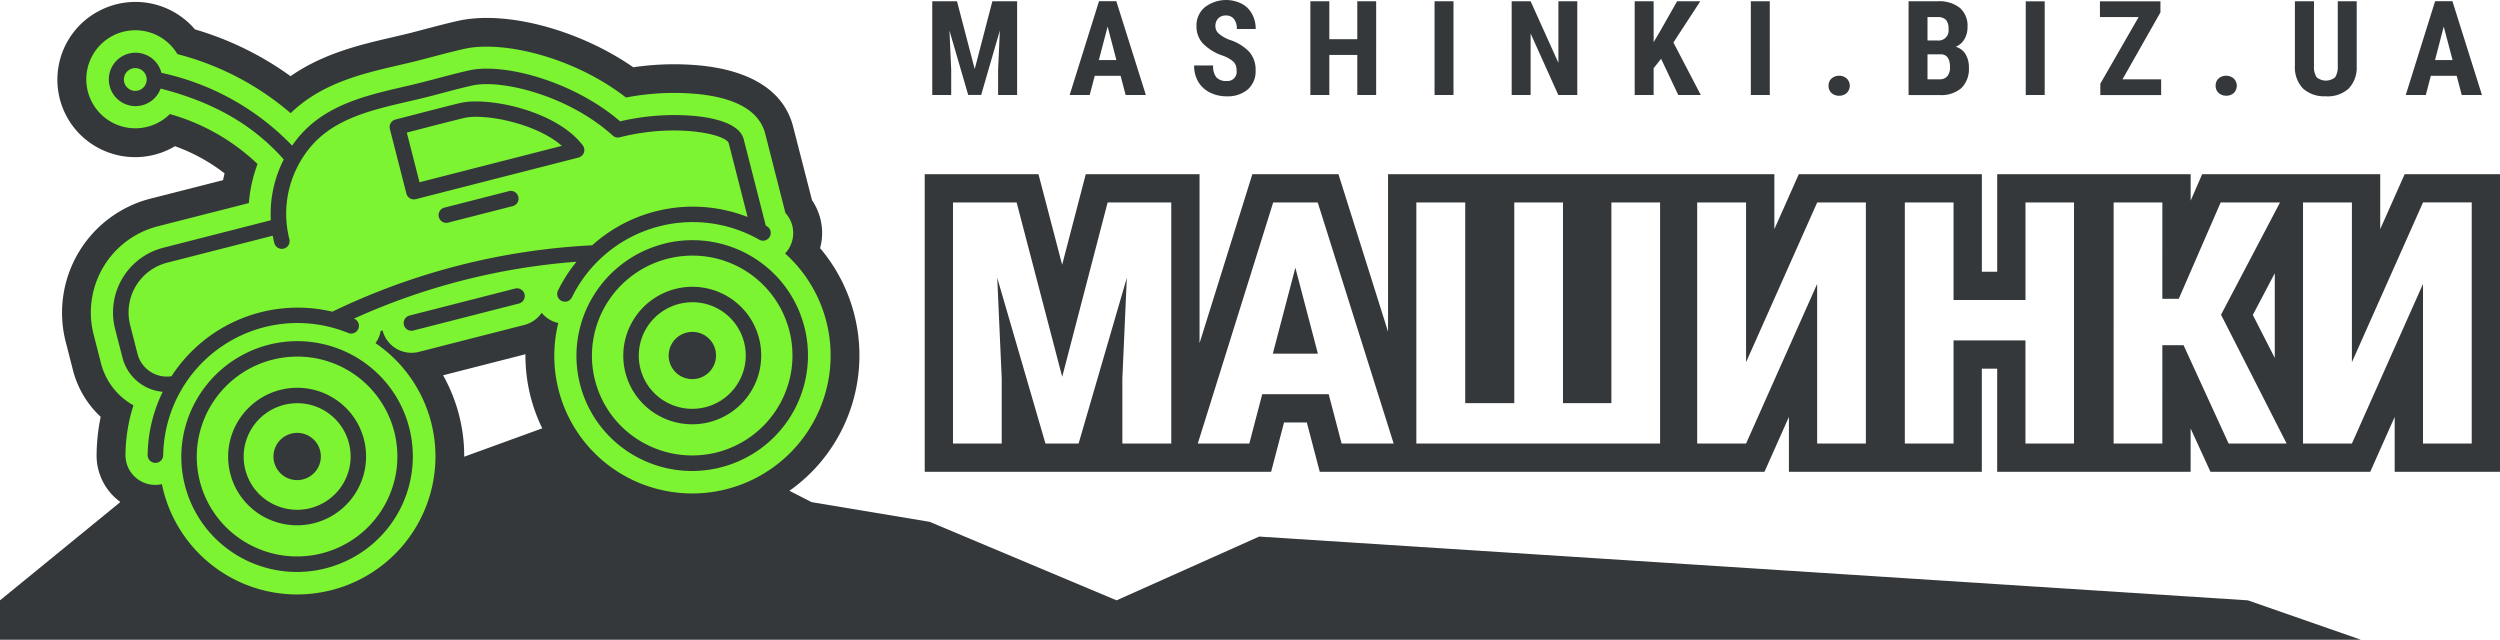 <svg xmlns="http://www.w3.org/2000/svg" width="254" height="65" viewBox="0 0 254 65">
<defs>
    <style>
      .cls-1 {
        fill: #34383a;
      }

      .cls-1, .cls-2 {
        fill-rule: evenodd;
      }

      .cls-2 {
        fill: #7cf432;
      }
    </style>
  </defs>
  <path class="cls-1" d="M243.3,47.935V42.36l-2.484,5.575H224.584l-2.016-4.4v4.4H202.914V37.454h-1.56v10.48h-19.6V42.36l-2.483,5.575H134.087l-1.313-5.013h-2.316l-1.313,5.013H93.951V17.7h11.558l2.405,9.2,2.4-9.2h11.56V34.864L127.239,17.7h8.749l5.037,16v-16h39.251v5.579l2.481-5.579h18.6v9.908h1.56V17.7h19.654v2.687l1.168-2.687h18.092v5.579l2.481-5.579H254V47.935H243.3ZM119,20.57h-6.465L107.92,38.284,103.289,20.57H96.824V45.064h4.95V38.436l-0.455-10.211,4.9,16.839h3.367l4.9-16.839-0.454,10.211v6.628H119V20.57Zm14.883,0h-4.528l-7.66,24.493h5.235l1.313-5.013h6.752l1.313,5.013h5.286Zm34.783,0h-4.949V40.959H158.8V20.57h-4.95V40.959h-4.983V20.57H143.9V45.064h24.765V20.57Zm20.911,0h-4.95L177.4,36.8V20.57h-4.966V45.064H177.4l7.222-16.217V45.064h4.95V20.57Zm21.146,0h-4.933v9.908H198.48V20.57h-4.949V45.064h4.949V34.583h7.307v10.48h4.933V20.57Zm14.934,11.405,5.993-11.405H225.62l-4.26,9.791h-1.666V20.57h-4.95V45.064h4.95V35.071h2.155l4.58,9.992h5.892Zm5.46,4.39V27.761L228.888,32Zm20.013-15.8h-4.95L238.954,36.8V20.57h-4.966V45.064h4.966l7.223-16.217V45.064h4.95V20.57ZM131.608,27.2l2.289,8.731h-4.579ZM249.6,7.7h-2.626l-0.511,1.949h-2.036l2.979-9.525h1.761l3,9.525h-2.055Zm-1.317-5L247.4,6.1h1.781Zm-11.97,7.078a3.2,3.2,0,0,1-2.344-.8,3.11,3.11,0,0,1-.806-2.309V0.129H235.1V6.684a1.959,1.959,0,0,0,.262,1.158,1.474,1.474,0,0,0,1.892.006,1.963,1.963,0,0,0,.262-1.132V0.129h1.925V6.724A3.088,3.088,0,0,1,238.625,9,3.174,3.174,0,0,1,236.315,9.785Zm-10.131-.059a1.1,1.1,0,0,1-.773-0.281,0.956,0.956,0,0,1-.3-0.733A0.982,0.982,0,0,1,225.4,7.98a1.19,1.19,0,0,1,1.552,0,1.027,1.027,0,0,1-.007,1.472A1.1,1.1,0,0,1,226.184,9.726ZM213.394,8.5l3.889-6.764h-3.929v-1.6H219.5V1.261l-3.856,6.8h3.929v1.6h-6.181V8.5Zm-7.578-8.367h1.925V9.654h-1.925V0.129Zm-5.777,6.725a2.711,2.711,0,0,1-.765,2.093,3.129,3.129,0,0,1-2.207.707h-3.156V0.129h2.946A3.378,3.378,0,0,1,199.123.8,2.4,2.4,0,0,1,199.9,2.74a2.352,2.352,0,0,1-.32,1.25,1.892,1.892,0,0,1-.877.765,1.665,1.665,0,0,1,.989.739A2.512,2.512,0,0,1,200.039,6.855Zm-2.33-4.841a1.12,1.12,0,0,0-.852-0.281h-1.022V4.113h1a1.018,1.018,0,0,0,1.132-1.171A1.346,1.346,0,0,0,197.709,2.014Zm-0.518,3.5h-1.356V8.058h1.232a0.964,0.964,0,0,0,.785-0.32,1.378,1.378,0,0,0,.269-0.909Q198.121,5.546,197.191,5.513ZM186.85,9.726a1.1,1.1,0,0,1-.771-0.281,0.956,0.956,0,0,1-.3-0.733,0.978,0.978,0,0,1,.3-0.733,1.188,1.188,0,0,1,1.551,0,1.026,1.026,0,0,1-.006,1.472A1.109,1.109,0,0,1,186.85,9.726Zm-8.965-9.6h1.925V9.654h-1.925V0.129Zm-7.374,9.525-1.743-3.677-0.759.955V9.654h-1.925V0.129h1.925V4.284l0.61-1.027,1.774-3.127h2.356l-2.73,4.187L172.8,9.654h-2.284Zm-15-6.248V9.654h-1.925V0.129h1.925l2.822,6.254V0.129h1.918V9.654h-1.925ZM145.75,0.129h1.925V9.654H145.75V0.129ZM137.9,5.579h-2.841V9.654h-1.925V0.129h1.925V3.983H137.9V0.129h1.918V9.654H137.9V5.579ZM125.37,1.928a0.986,0.986,0,0,0-.819-0.353,1.022,1.022,0,0,0-.785.3,1.106,1.106,0,0,0-.282.8,1,1,0,0,0,.315.713,3.662,3.662,0,0,0,1.113.654,4.746,4.746,0,0,1,2.023,1.236,2.746,2.746,0,0,1,.635,1.864,2.458,2.458,0,0,1-.792,1.943,3.14,3.14,0,0,1-2.155.7,3.712,3.712,0,0,1-1.682-.379A2.863,2.863,0,0,1,121.75,8.32a3.169,3.169,0,0,1-.426-1.668h1.931a1.818,1.818,0,0,0,.321,1.2,1.313,1.313,0,0,0,1.047.373,0.918,0.918,0,0,0,1.009-1.066,1.172,1.172,0,0,0-.3-0.877,3.344,3.344,0,0,0-1.081-.622,5.086,5.086,0,0,1-2.063-1.269,2.572,2.572,0,0,1-.627-1.727,2.411,2.411,0,0,1,.85-1.93,3.542,3.542,0,0,1,3.739-.36,2.524,2.524,0,0,1,1.054,1.04,3.1,3.1,0,0,1,.374,1.531h-1.919A1.552,1.552,0,0,0,125.37,1.928ZM113.851,7.7h-2.626l-0.511,1.949h-2.036l2.98-9.525h1.761l3,9.525h-2.056Zm-1.317-5-0.89,3.4h1.781Zm-11.126,4.37,0.177-3.971-1.9,6.549H98.37L96.465,3.106l0.177,3.971V9.654H94.717V0.129h2.514l1.8,6.889,1.793-6.889h2.515V9.654h-1.932V7.077ZM82.837,47.564a16.9,16.9,0,0,1-2.631,2.3l2.251,1.153,11.994,2,18.99,7.977,14.492-6.479,100.449,6.479L239.876,65H0V60.994L12.139,51.08l0.081-.086a5.825,5.825,0,0,1-2.406-4.809,20.154,20.154,0,0,1,.414-3.837,9.779,9.779,0,0,1-2.809-4.714L6.665,34.685a11.964,11.964,0,0,1,8.66-14.514L22.663,18.3q0.07-.344.154-0.684a18.21,18.21,0,0,0-5.038-2.761,7.934,7.934,0,0,1-10.022-1.6A7.876,7.876,0,0,1,10.132,1.075a7.938,7.938,0,0,1,9.673,1.91A31.868,31.868,0,0,1,29.521,7.74c3.337-2.328,7.152-3.214,10.326-3.95l0.044-.011c0.647-.15,1.316-0.306,1.917-0.459,0.468-.12.936-0.244,1.4-0.367l0.066-.017c1.051-.278,2.129-0.562,3.252-0.814,4.889-1.1,12.332.911,17.815,4.713a28.305,28.305,0,0,1,6.939-.168c3.618,0.381,8.17,1.768,9.306,6.213L82.5,20.338a5.949,5.949,0,0,1,.822,1.791,5.875,5.875,0,0,1,0,3.082A16.87,16.87,0,0,1,82.837,47.564ZM53.385,35.991l-8.366,2.138a16.835,16.835,0,0,1,2.074,6.641c0.052,0.543.071,1.088,0.07,1.631l7.93-2.883A16.824,16.824,0,0,1,53.385,35.991Z"/>
  <path id="Shape_1_copy" data-name="Shape 1 copy" class="cls-2" d="M80.186,25.188A3.019,3.019,0,0,0,79.8,21.64L77.75,13.6c-0.58-2.268-2.862-3.626-6.781-4.039a25.886,25.886,0,0,0-7.368.347C58.238,5.756,51.048,4.094,47.166,4.965c-1.073.24-2.127,0.519-3.146,0.788l-0.06.015c-0.477.126-.953,0.252-1.43,0.374-0.646.165-1.336,0.325-2.021,0.484-3.69.856-7.83,1.816-10.979,4.872a28.594,28.594,0,0,0-11.505-6,4.981,4.981,0,1,0-.766,6.091,21.254,21.254,0,0,1,8.908,5.074,14.368,14.368,0,0,0-.88,3.964l-9.242,2.362A9.038,9.038,0,0,0,9.505,33.959l0.754,2.948a6.858,6.858,0,0,0,3.3,4.276,17.1,17.1,0,0,0-.811,5.028,3.022,3.022,0,0,0,2.343,2.977,3.047,3.047,0,0,0,1.357,0c0.045,0.222.1,0.444,0.152,0.665A14.016,14.016,0,0,0,31.961,60.282,14.026,14.026,0,0,0,44.244,46.336a13.944,13.944,0,0,0-6.093-11.473,3.029,3.029,0,0,0,.343-0.611,3.065,3.065,0,0,0,.182-0.614l0.19-.077,0,0.008a3.039,3.039,0,0,0,3.7,2.18l10.712-2.737a3.037,3.037,0,0,0,1.758-1.233,2.985,2.985,0,0,0,1.687,1.039,13.965,13.965,0,0,0,10.423,16.95,14.06,14.06,0,0,0,16.91-10.61,13.936,13.936,0,0,0-4.29-13.408A3.046,3.046,0,0,0,80.186,25.188Z"/>
  <path id="Shape_1_copy_2" data-name="Shape 1 copy 2" class="cls-1" d="M77.156,24.363a13.673,13.673,0,0,0-19.049,5.845,0.787,0.787,0,1,1-1.417-.686,15.227,15.227,0,0,1,1.882-2.928,66.877,66.877,0,0,0-22.608,5.778l0.018,0.007a0.786,0.786,0,0,1-.6,1.453,13.644,13.644,0,0,0-18.8,12.413A0.789,0.789,0,1,1,15,46.232a15,15,0,0,1,1.532-6.424,4.639,4.639,0,0,1-4.086-3.459L11.689,33.4A6.786,6.786,0,0,1,16.6,25.167l10.916-2.79A12.124,12.124,0,0,1,28.831,16.2C25.72,12.692,21.715,10.384,16.319,9A2.713,2.713,0,1,1,16.4,7.4h0a26.024,26.024,0,0,1,13.282,7.393c0.221-.318.455-0.629,0.708-0.927,2.743-3.222,6.749-4.152,10.626-5.052,0.685-.159,1.394-0.323,2.069-0.5,0.483-.124.966-0.251,1.449-0.379,1.018-.269,2.071-0.548,3.121-0.783,3.569-.8,10.657,1.132,15.349,5.177a24.008,24.008,0,0,1,7.721-.534c1.985,0.209,4.436.788,4.839,2.367l2.241,8.765c0.046,0.025.092,0.049,0.138,0.074a0.787,0.787,0,0,1-.788,1.361h0ZM13.459,6.956a1.16,1.16,0,0,0-.86.957,1.152,1.152,0,0,0,.556,1.157,1.157,1.157,0,1,0,.3-2.114h0Zm60.577,7.6c-0.232-.908-5.361-2.063-11.055-0.608h0a0.814,0.814,0,0,1-.142.022c-0.024,0-.047,0-0.072,0a0.82,0.82,0,0,1-.093,0,0.71,0.71,0,0,1-.072-0.017,0.784,0.784,0,0,1-.078-0.019,0.724,0.724,0,0,1-.073-0.034,0.712,0.712,0,0,1-.082-0.043,0.792,0.792,0,0,1-.108-0.079l0,0C57.708,9.658,50.888,8.038,48,8.685c-1.021.229-2.059,0.5-3.062,0.769-0.488.129-.975,0.258-1.462,0.382-0.693.177-1.41,0.343-2.1,0.5-3.624.841-7.373,1.711-9.777,4.536a10.532,10.532,0,0,0-1.1,1.557c-0.006.013-.014,0.025-0.02,0.038A10.52,10.52,0,0,0,29.4,24.3a0.789,0.789,0,0,1-1.529.391c-0.063-.246-0.115-0.494-0.162-0.743L16.991,26.688a5.212,5.212,0,0,0-3.772,6.322l0.754,2.948a3.075,3.075,0,0,0,3.454,2.266,15.271,15.271,0,0,1,16.338-6.556,68.57,68.57,0,0,1,26.4-6.746,15.287,15.287,0,0,1,15.791-2.876l-1.916-7.493h0ZM58.772,16.01L42.247,20.233a0.787,0.787,0,0,1-.958-0.565L39.61,13.1a0.786,0.786,0,0,1,.569-0.956l1.411-.364c1.729-.448,4.341-1.125,5.223-1.327,2.729-.625,9.677.736,12.4,4.32a0.784,0.784,0,0,1-.1,1.052,0.791,0.791,0,0,1-.338.182h0ZM47.163,11.985c-0.86.2-3.459,0.871-5.179,1.317l-0.652.169,1.29,5.047,14.467-3.7c-2.71-2.347-7.909-3.3-9.926-2.835h0Zm-2,9.107L51.7,19.421a0.785,0.785,0,1,1,.389,1.521l-6.539,1.671a0.789,0.789,0,0,1-.6-0.078,0.785,0.785,0,0,1,.215-1.443h0ZM27.3,35.026a11.77,11.77,0,0,1,12.315,4.333,11.72,11.72,0,0,1-4.365,17.6,11.79,11.79,0,0,1-12.933-1.842,11.665,11.665,0,0,1-2.234-14.7A11.813,11.813,0,0,1,27.3,35.026h0Zm5.418,21.188a10.19,10.19,0,0,0,7.556-8.41A10.153,10.153,0,0,0,29.637,36.247a10.209,10.209,0,0,0-9.062,6.774,10.1,10.1,0,0,0,4.415,12.1,10.234,10.234,0,0,0,7.723,1.095h0Zm-4.244-16.6A7.013,7.013,0,0,1,35.807,42.2a6.984,6.984,0,0,1-2.6,10.485,7.026,7.026,0,0,1-7.707-1.1,6.951,6.951,0,0,1-1.331-8.76,7.039,7.039,0,0,1,4.3-3.21h0ZM31.54,51.625A5.435,5.435,0,0,0,35.57,47.14,5.416,5.416,0,0,0,29.9,40.975a5.445,5.445,0,0,0-4.833,3.613,5.39,5.39,0,0,0,2.355,6.453,5.458,5.458,0,0,0,4.12.584h0ZM29.6,44.056a2.41,2.41,0,0,1,2.523.887,2.4,2.4,0,0,1-.893,3.6,2.415,2.415,0,0,1-2.649-.377,2.4,2.4,0,0,1,.17-3.709,2.42,2.42,0,0,1,.849-0.4h0Zm12.017-12,10.712-2.738a0.785,0.785,0,1,1,.389,1.521L42.01,33.576a0.788,0.788,0,0,1-.837-0.283,0.785,0.785,0,0,1,.165-1.108,0.791,0.791,0,0,1,.282-0.13h0Zm25.824-7.289A11.77,11.77,0,0,1,79.761,29.1a11.72,11.72,0,0,1-4.365,17.6,11.79,11.79,0,0,1-12.933-1.841,11.664,11.664,0,0,1-2.234-14.7,11.812,11.812,0,0,1,7.216-5.387h0Zm5.418,21.188a10.19,10.19,0,0,0,7.556-8.41A10.153,10.153,0,0,0,69.787,25.987a10.209,10.209,0,0,0-9.062,6.773,10.1,10.1,0,0,0,4.414,12.1,10.233,10.233,0,0,0,7.723,1.095h0Zm-4.244-16.6a7.013,7.013,0,0,1,7.338,2.582,6.984,6.984,0,0,1-2.6,10.485,7.025,7.025,0,0,1-7.707-1.1,6.949,6.949,0,0,1-1.33-8.759,7.04,7.04,0,0,1,4.3-3.21h0Zm3.071,12.011a5.435,5.435,0,0,0,4.03-4.486,5.415,5.415,0,0,0-5.671-6.164,5.445,5.445,0,0,0-4.834,3.613,5.391,5.391,0,0,0,2.355,6.454,5.458,5.458,0,0,0,4.12.584h0Zm-1.936-7.57a2.41,2.41,0,0,1,2.523.886,2.4,2.4,0,0,1-.893,3.6,2.414,2.414,0,0,1-2.649-.377A2.4,2.4,0,0,1,68.9,34.2a2.419,2.419,0,0,1,.849-0.4h0Z"/>
</svg>

